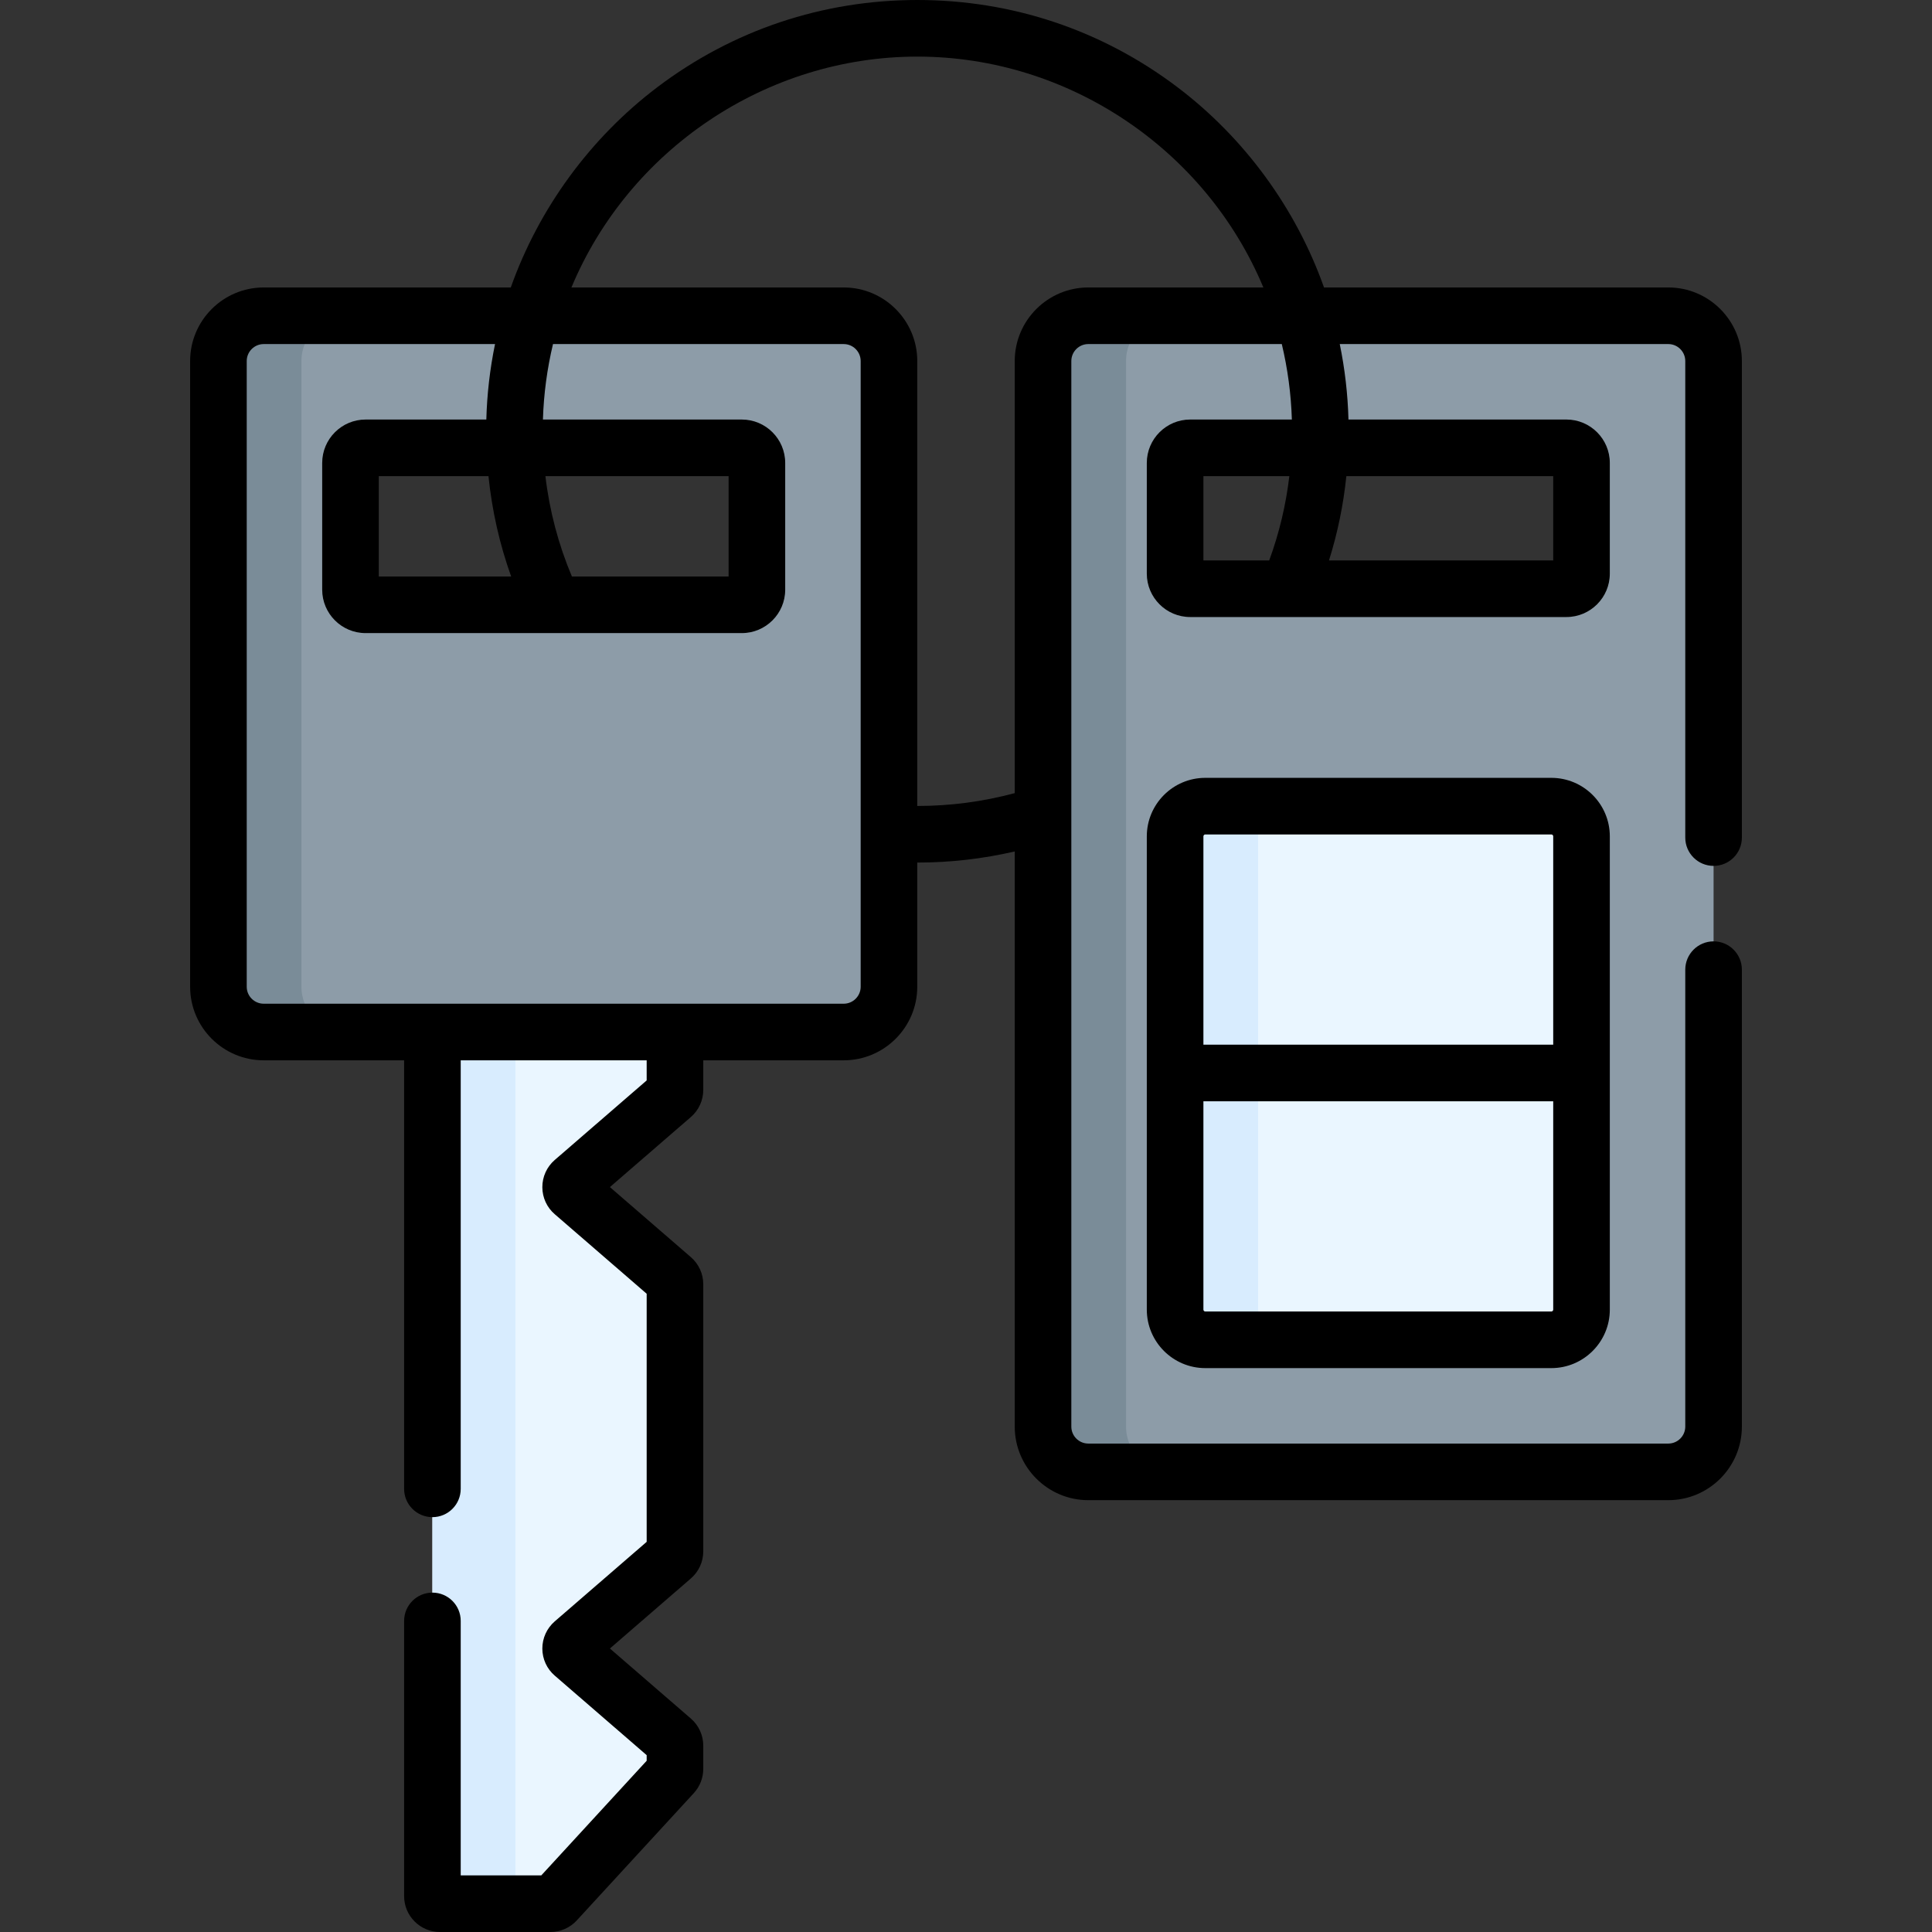 <svg id="Capa_1" enable-background="new 0 0 512 512" height="512" viewBox="0 0 512 512" width="512" xmlns="http://www.w3.org/2000/svg"><rect x="0" y="0" width="512" height="512" fill="#333333" stroke="none"/><g><g><g><g><g><path d="m178.874 411.117v-70.776c0-.581-.252-1.133-.691-1.513l-26.269-22.726c-.922-.798-.922-2.227 0-3.025l26.269-22.727c.439-.38.691-.932.691-1.513v-42.126c0-1.105-.895-2-2-2h-60.277c-1.105 0-2 .895-2 2v255.789c0 1.105.895 2 2 2h29.261c.56 0 1.094-.234 1.472-.646l31.017-33.737c.339-.369.528-.852.528-1.354v-6.137c0-.581-.252-1.133-.691-1.512l-26.269-22.729c-.922-.798-.922-2.227 0-3.025l26.269-22.729c.438-.381.69-.933.69-1.514z" fill="#eaf6ff"/></g></g></g><g><g><g><path d="m138.595 504.5h-22c-1.1 0-2-.9-2-2v-255.79c0-1.1.9-2 2-2h22c-1.1 0-2 .9-2 2v255.79c0 1.1.9 2 2 2z" fill="#d8ecfe"/></g></g></g><g><g><path d="m223.585 83.68h-153.7c-6.63 0-12 5.37-12 12v165.81c0 6.63 5.37 12 12 12h153.7c6.63 0 12-5.37 12-12v-165.81c0-6.63-5.37-12-12-12zm-23 72.6c0 2.21-1.79 4-4 4h-99.7c-2.21 0-4-1.79-4-4v-33.6c0-2.21 1.79-4 4-4h99.7c2.21 0 4 1.79 4 4z" fill="#8d9ca8"/></g></g><g><g><path d="m442.115 83.68h-153.7c-6.63 0-12 5.37-12 12v282.38c0 6.63 5.37 12 12 12h153.7c6.63 0 12-5.37 12-12v-282.38c0-6.63-5.37-12-12-12zm-23 68.34c0 2.21-1.79 4-4 4h-99.7c-2.21 0-4-1.79-4-4v-29.34c0-2.21 1.79-4 4-4h99.7c2.21 0 4 1.79 4 4z" fill="#8d9ca8"/></g></g><g><g><path d="m91.885 273.49h-22c-6.63 0-12-5.37-12-12v-165.81c0-6.63 5.37-12 12-12h22c-6.63 0-12 5.37-12 12v165.81c0 6.63 5.37 12 12 12z" fill="#7a8c98"/></g></g><g><g><path d="m310.415 390.06h-22c-6.63 0-12-5.37-12-12v-282.38c0-6.63 5.37-12 12-12h22c-6.63 0-12 5.37-12 12v282.38c0 6.63 5.37 12 12 12z" fill="#7a8c98"/></g></g><g><g><path d="m311.416 347.064v-125.426c0-4.418 3.582-8 8-8h91.702c4.418 0 8 3.582 8 8v125.426c0 4.418-3.582 8-8 8h-91.702c-4.418 0-8-3.582-8-8z" fill="#eaf6ff"/></g></g><g><g><path d="m341.415 355.06h-22c-4.42 0-8-3.58-8-8v-125.42c0-4.42 3.58-8 8-8h22c-4.42 0-8 3.58-8 8v125.42c0 4.42 3.58 8 8 8z" fill="#d8ecfe"/></g></g></g><g><path d="m454.115 229.47c4.143 0 7.5-3.358 7.5-7.5v-126.29c0-10.752-8.748-19.5-19.5-19.5h-91.24c-7.422-20.926-21.061-39.627-38.866-53.094-19.967-15.103-43.79-23.086-68.894-23.086-25.1 0-48.92 7.983-68.886 23.086-17.805 13.469-31.444 32.171-38.865 53.095h-65.479c-10.752 0-19.5 8.748-19.5 19.5v165.813c0 10.752 8.748 19.5 19.5 19.5h37.21v113.566c0 4.142 3.358 7.5 7.5 7.5s7.5-3.358 7.5-7.5v-113.566h49.28v5.331l-24.381 21.096c-2.086 1.813-3.277 4.438-3.269 7.202.008 2.759 1.212 5.372 3.283 7.149l24.367 21.083v65.749l-24.382 21.097c-2.085 1.814-3.276 4.439-3.268 7.203.009 2.758 1.213 5.37 3.283 7.147l24.367 21.083v1.485l-27.93 30.381h-21.35v-67.44c0-4.142-3.358-7.5-7.5-7.5s-7.5 3.358-7.5 7.5v72.94c0 5.238 4.262 9.5 9.5 9.5h29.26c2.682 0 5.249-1.137 7.001-3.074l31.013-33.733c1.616-1.76 2.505-4.044 2.505-6.433v-6.13c0-2.767-1.197-5.389-3.283-7.192l-21.46-18.568 21.455-18.563c2.089-1.805 3.288-4.424 3.288-7.187v-70.78c0-2.763-1.199-5.382-3.283-7.182l-21.46-18.568 21.455-18.563c2.089-1.805 3.288-4.424 3.288-7.187v-7.846h37.212c10.752 0 19.5-8.748 19.5-19.5v-32.905h.028c8.744 0 17.383-.999 25.8-2.945v152.416c0 10.752 8.748 19.5 19.5 19.5h153.7c10.752 0 19.5-8.748 19.5-19.5v-121.09c0-4.142-3.357-7.5-7.5-7.5s-7.5 3.358-7.5 7.5v121.09c0 2.481-2.019 4.5-4.5 4.5h-153.7c-2.481 0-4.5-2.019-4.5-4.5v-282.38c0-2.481 2.019-4.5 4.5-4.5h51.275c1.56 6.537 2.459 13.233 2.669 20h-26.943c-6.341 0-11.5 5.159-11.5 11.5v29.341c0 6.341 5.159 11.5 11.5 11.5h99.702c6.341 0 11.5-5.159 11.5-11.5v-29.341c0-6.341-5.159-11.5-11.5-11.5h-57.759c-.182-6.747-.957-13.435-2.307-20h87.063c2.481 0 4.5 2.019 4.5 4.5v126.29c.001 4.142 3.359 7.5 7.501 7.5zm-135.199-103.289h22.773c-.905 7.647-2.684 15.123-5.337 22.341h-17.436zm92.702 22.34h-59.422c2.283-7.273 3.822-14.744 4.6-22.341h54.822zm-183.531 112.973c0 2.481-2.019 4.5-4.5 4.5h-153.702c-2.481 0-4.5-2.019-4.5-4.5v-165.813c0-2.481 2.019-4.5 4.5-4.5h61.304c-1.351 6.566-2.126 13.254-2.307 20h-31.997c-6.341 0-11.5 5.159-11.5 11.5v33.596c0 6.341 5.159 11.5 11.5 11.5h99.702c6.341 0 11.5-5.159 11.5-11.5v-33.596c0-6.341-5.159-11.5-11.5-11.5h-52.706c.21-6.766 1.109-13.461 2.669-20h77.036c2.481 0 4.5 2.019 4.5 4.5v165.813zm-98.636-135.313c.934 9.12 2.939 18.016 6.011 26.596h-35.077v-26.596zm22.107 26.595c-3.583-8.501-5.932-17.398-7.019-26.596h48.549v26.596zm117.357-57.096v114.505c-8.368 2.249-17.02 3.405-25.8 3.405-.009 0-.019 0-.028 0v-117.909c0-10.752-8.748-19.5-19.5-19.5h-72.153c15.221-36.473 51.556-61.181 91.681-61.181 40.129 0 76.466 24.706 91.69 61.18h-46.39c-10.752 0-19.5 8.748-19.5 19.5z"/><path d="m411.118 206.138h-91.702c-8.547 0-15.5 6.953-15.5 15.5v125.426c0 8.547 6.953 15.5 15.5 15.5h91.702c8.547 0 15.5-6.953 15.5-15.5v-125.426c0-8.547-6.953-15.5-15.5-15.5zm-91.702 15h91.702c.275 0 .5.224.5.5v55.212h-92.702v-55.212c0-.276.225-.5.5-.5zm91.702 126.426h-91.702c-.275 0-.5-.224-.5-.5v-55.214h92.702v55.214c0 .276-.224.5-.5.5z"/></g></g></svg>